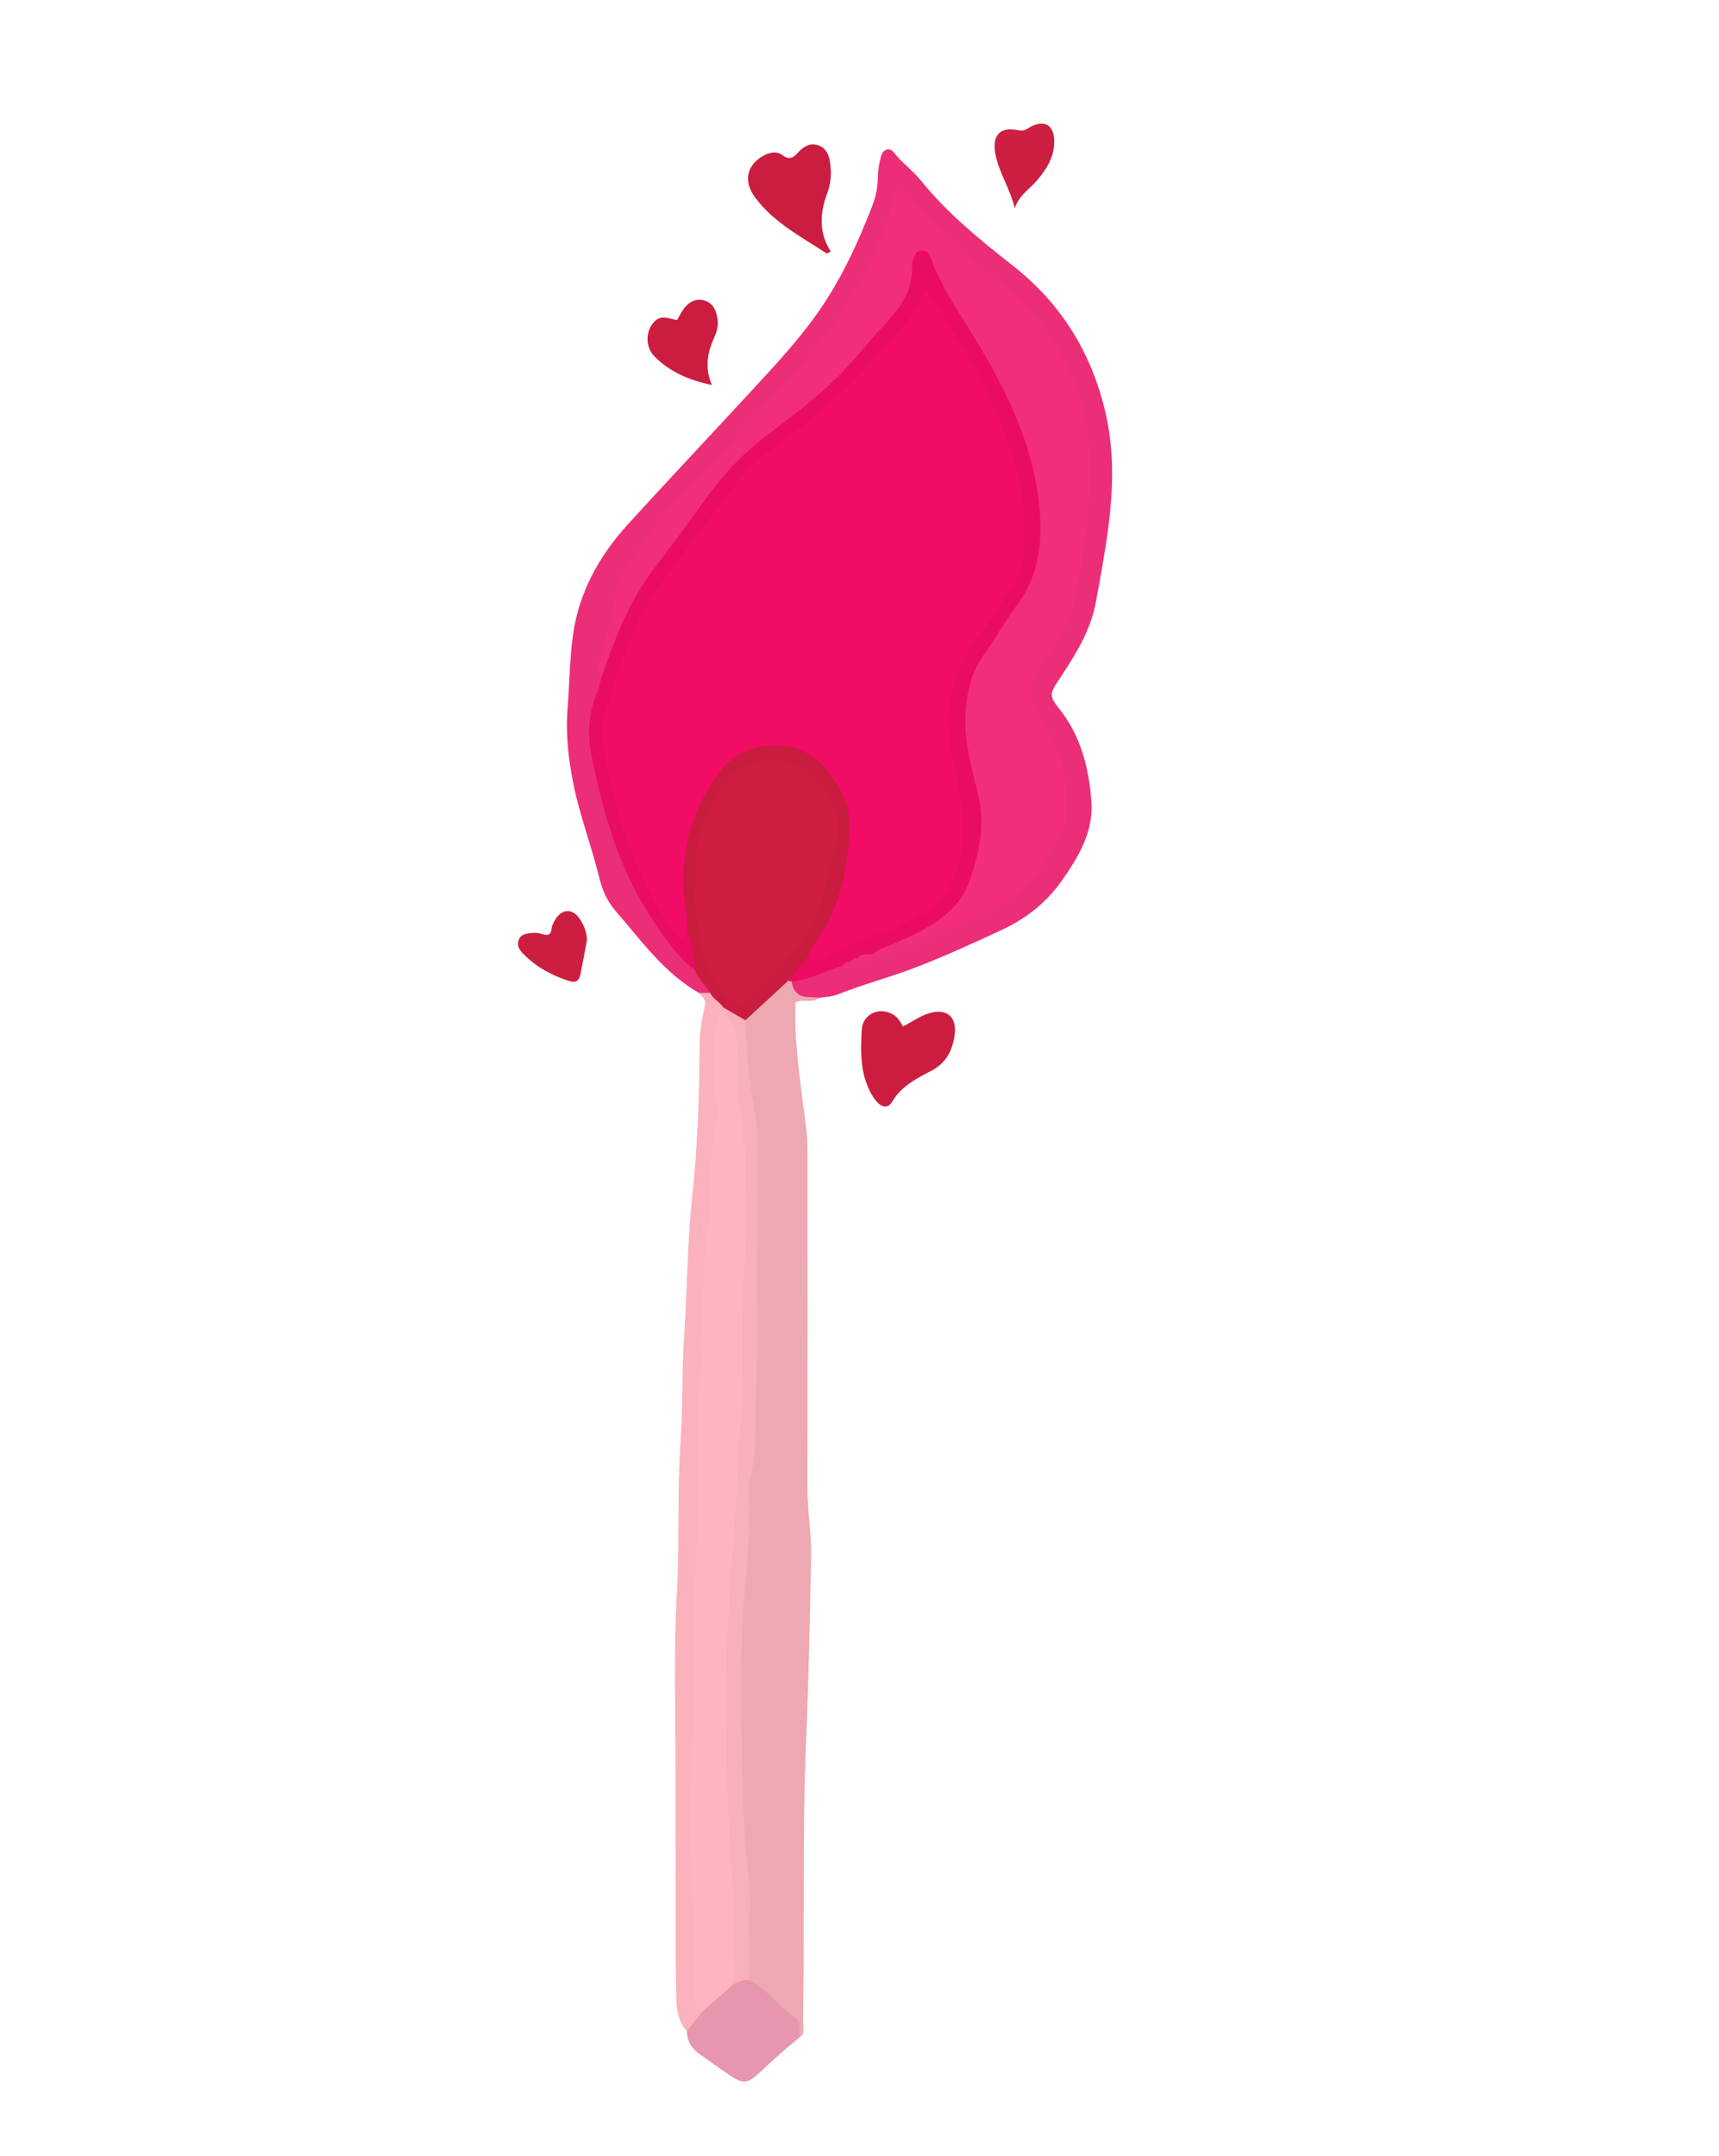 <?xml version="1.0" encoding="UTF-8"?>
<svg id="Layer_1" data-name="Layer 1" xmlns="http://www.w3.org/2000/svg" viewBox="0 0 445 558">
  <defs>
    <style>
      .cls-1 {
        fill: #f20c65;
      }

      .cls-1, .cls-2, .cls-3, .cls-4, .cls-5, .cls-6, .cls-7, .cls-8, .cls-9, .cls-10, .cls-11, .cls-12, .cls-13, .cls-14, .cls-15, .cls-16 {
        stroke-width: 0px;
      }

      .cls-2 {
        fill: #cc1d3f;
      }

      .cls-3 {
        fill: #f22e7a;
      }

      .cls-4 {
        fill: #e90c62;
      }

      .cls-5 {
        fill: #f8b0ba;
      }

      .cls-6 {
        fill: #c91c3e;
      }

      .cls-7 {
        fill: #ca1d3f;
      }

      .cls-8 {
        fill: #cc1f41;
      }

      .cls-9 {
        fill: #cf1d40;
      }

      .cls-10 {
        fill: #cb1d40;
      }

      .cls-11 {
        fill: #cc1e41;
      }

      .cls-12 {
        fill: #eda8b2;
      }

      .cls-13 {
        fill: #e895ae;
      }

      .cls-14 {
        fill: #ffb5bf;
      }

      .cls-15 {
        fill: #ec2d77;
      }

      .cls-16 {
        fill: #fbb2bd;
      }
    </style>
  </defs>
  <path class="cls-12" d="M212.1,258.23c-1.8,1.64-4.26.14-6.18,1.23-.37,11.03,1.46,21.84,2.81,32.68.35,2.8.32,5.66.32,8.5.02,28.21.04,56.42-.02,84.64-.01,5.84,1.06,11.58.94,17.44-.31,16-.62,32.01-1.29,47.98-1.02,24.19-.38,48.36-.78,72.54-.02,1.42.67,3.05-.94,4.12-2.25-4.94-6.48-8.11-10.42-11.52-1.62-1.41-3.35-2.68-3.8-4.98-.95-10.64-.33-21.31-1.16-31.97-1.32-16.94-1.68-33.96-1.19-50.97.46-15.82,1.51-31.61,2.7-47.39,1.36-17.97,1.52-35.97,1.34-53.97-.13-13.66.96-27.36-.95-40.97-.93-6.59-1.56-13.2-1.84-19.83,2.51-5.67,7-9.37,12.26-12.3.52.02.99.19,1.4.5,1.17,3.16,4.95,2.2,6.8,4.28Z"/>
  <path class="cls-15" d="M212.1,258.23c-.97-.05-1.94-.13-2.91-.16q-3.71-.13-4.23-4.02c3.78-2.78,8.27-3.73,12.68-4.88,4.06-.24,7.75-1.96,11.52-3.17,10.19-3.26,19.92-7.8,29.28-12.85,15.15-8.18,20.72-29.01,11.54-43.74-4.79-7.68-4.99-14.01.54-20.98,6.43-8.1,7.47-18.01,8.83-27.78,1.52-10.94,2.66-21.87-.03-32.81-3.64-14.79-11.05-27.01-23.76-35.83-6.61-4.59-12.25-10.31-17.43-16.46-1.38-1.64-2.55-3.5-4.48-4.59-1.39.29-1.17,1.53-1.43,2.39-5.17,17.08-14.36,31.7-26.29,44.93-11.28,12.5-23.01,24.58-34.34,37.04-9.51,10.46-11.96,23.5-15.23,36.37-.29,1.15.14,2.32.31,3.47-.14,4.68-2.87,8.84-2.51,13.68,1.19,15.7,5.67,30.37,13.32,44.11,3.51,6.3,7.88,11.95,12.83,17.17,1.19,2.39,4.3,3.84,3.55,7.19-1.01.4-1.99.45-2.89-.3-9.08-5.19-14.99-13.62-21.65-21.27-2.11-2.42-3.43-5.46-4.16-8.48-1.96-8.09-4.99-15.88-6.66-24.06-1.34-6.57-2.1-13.14-1.57-19.84.5-6.31.53-12.67,1.39-18.93,1.52-11.07,6.76-20.5,14.19-28.68,9.65-10.61,19.5-21.03,29.22-31.57,6.55-7.1,13.26-14.06,19-21.89,6.57-8.95,11.16-18.89,15.13-29.15.9-2.32,1.36-4.78,1.4-7.33.03-1.82.33-3.68.84-5.42.54-1.86,2.23-2.32,3.37-.86,2.07,2.66,4.85,4.63,6.91,7.19,6.87,8.51,15.22,15.29,23.77,22,12.6,9.87,20.59,22.78,24.14,38.6,3.04,13.57,1.23,26.8-1.08,40.12-.51,2.95-1.05,5.9-1.62,8.84-1.43,7.38-5.43,13.53-9.48,19.66-2.41,3.64-2.54,4.21.09,7.5,5.68,7.11,7.74,15.6,8.34,24.22.54,7.73-3.48,14.4-7.92,20.62-3.99,5.59-9.26,9.61-15.39,12.45-7.55,3.5-15.13,6.99-22.91,9.93-6.37,2.41-13,4.14-19.35,6.68-1.59.64-3.26.66-4.9.91Z"/>
  <path class="cls-16" d="M180.97,257c.96-.01,1.92-.02,2.89-.03,2.15.54,3.25,2.01,3.67,4.1-.02.59-.07,1.17-.14,1.76-2.19,10.76.04,21.63-.88,32.46-1.6,18.77-2.9,37.55-3.36,56.42-.81,32.69-.96,65.4-2.2,98.07-.88,23.24.31,46.37,1.09,69.54.77,3.55-1.33,5.23-4.22,6.37-2.85-3.07-2.74-6.99-2.81-10.73-.18-8.83-.11-17.67-.12-26.51-.02-10.12-.05-20.23-.03-30.35.03-15.13-.52-30.3.34-45.39.76-13.33.06-26.66.99-39.93.63-8.99.29-17.98.9-26.93.83-12.11.8-24.28,2.11-36.32,1.4-12.94,1.84-25.86,1.89-38.84.01-3.45.6-6.95,1.37-10.33.41-1.8-.78-2.33-1.46-3.36Z"/>
  <path class="cls-13" d="M177.81,525.68c1.37-1.71,2.74-3.42,4.11-5.13,1.52-3.77,4.81-5.78,7.91-7.98,1.36-.77,2.73-1.25,4.12-.04,4.72,2.31,7.63,6.84,11.93,9.7,1.78,1.18.97,3.36,1.08,5.13-3.65,2.88-7.04,6.04-10.45,9.2-3.1,2.88-4.23,2.85-7.83.42-2.47-1.66-4.87-3.45-7.33-5.13-2.19-1.5-3.54-3.44-3.53-6.17Z"/>
  <path class="cls-2" d="M233.79,265.67c2.41-1.27,4.35-2.65,6.52-3.35,4.78-1.54,7.55.89,6.79,5.78-.61,3.92-2.18,7.06-6.05,9.07-3.77,1.96-7.7,3.95-10.03,7.89-1.2,2.02-2.74,1.53-4.03.1-1.35-1.49-2.18-3.32-2.83-5.21-1.49-4.33-1.31-8.87-1.09-13.3.22-4.56,5.28-6.44,8.86-3.54.74.6,1.18,1.58,1.88,2.56Z"/>
  <path class="cls-7" d="M215.07,65.15c-.84.32-1.05.47-1.12.42-6.58-4.34-13.73-7.98-18.53-14.55-2.99-4.08-2.11-8.18,1.98-10.59,1.74-1.02,3.64-1.41,5.15-.27,1.87,1.42,2.88.57,4.04-.69,1.44-1.56,3.14-2.61,5.29-1.84,2.38.86,2.86,3.07,3.1,5.24.26,2.33.09,4.64-.74,6.87-1.92,5.14-2.46,10.25.84,15.39Z"/>
  <path class="cls-10" d="M175.29,82.82c.65-1.1,1.13-2.17,1.84-3.07,1.33-1.68,3.12-2.58,5.26-1.96,2.19.63,2.96,2.51,3.33,4.55.31,1.7-.08,3.37-.76,4.86-1.76,3.86-2.65,7.75-.67,12.45-6.08-1.3-10.93-3.44-14.83-7.36-2.51-2.53-2.33-6.68-.11-9,1.94-2.03,3.98-.66,5.94-.47Z"/>
  <path class="cls-8" d="M262.68,53.94c-1.16-5.16-4.17-9.32-5.03-14.21-.83-4.75,1.24-7.04,5.98-6.01,1.73.38,2.37-.56,3.47-1.07,3.3-1.53,5.58-.31,5.79,3.36.25,4.23-1.84,7.67-4.47,10.73-1.91,2.22-4.6,3.78-5.75,7.21Z"/>
  <path class="cls-11" d="M151.94,243.38c-.55,2.93-1.09,5.87-1.67,8.8-.31,1.58-1.16,2.29-2.85,1.76-4.52-1.42-8.57-3.63-11.92-7-.95-.96-1.75-2.13-1.26-3.56.59-1.75,2.26-1.79,3.73-1.92.8-.07,1.67.08,2.45.32,1.39.42,2.23.22,2.37-1.43.05-.63.37-1.28.68-1.86,1.84-3.45,4.84-3.6,6.83-.32.96,1.58,1.64,3.27,1.64,5.23Z"/>
  <path class="cls-4" d="M179.92,251.06c-4.63-3.4-7.7-8.16-10.83-12.8-8.7-12.87-12.88-27.54-15.92-42.5-1-4.93-.97-10.24.93-15.23.71-1.85,1.18-3.78,1.76-5.68.35-7.37,3.41-13.97,7.03-20.04,6.84-11.47,15.1-22.03,23.4-32.49,6.08-7.66,14.42-12.86,21.98-18.9,8.28-6.62,14.85-14.85,21.78-22.74,3.03-3.45,4.69-7.61,4.98-12.32.12-2.01.93-4.04,3.4-4.35,1.98-.25,3.07,1.14,3.78,2.72,5.66,12.69,14.37,23.7,20.07,36.37,4.98,11.06,8.47,22.41,8.25,34.76-.12,6.77-1.97,12.81-5.51,18.43-2.31,3.67-4.57,7.42-7.24,10.82-7.28,9.27-7.68,19.62-5.11,30.43,1.7,7.15,3.29,14.1,2.04,21.69-1.85,11.16-6.98,19.23-17.57,23.69-2.91,1.23-5.79,2.57-8.7,3.8-.65.22-1.34.29-1.99.5-.77.24-1.56.46-2.35.67-.53.09-1.08.14-1.59.35-.3.16-.6.31-.9.46-.44.21-.9.39-1.32.64-.28.15-.57.29-.86.41-.29.13-.6.2-.92.22,0,0-.47.03-.47.03-4.4,1.17-8.39,3.7-13.05,4.03-.31-.03-.62-.1-.92-.2.25-3.3,2.08-5.36,5.09-6.52,10.17-3.71,20.55-7.04,29.91-12.52,6.06-3.55,8.19-9.94,8.64-16.68.4-6,.04-11.95-1.54-17.87-1.55-5.77-2.52-11.61-1.59-17.78,1.19-7.88,4.29-14.74,9.36-20.7,10.5-12.34,12.04-26.11,7.65-41.28-4.53-15.64-13.02-29.19-21.44-42.92-10.34,15.82-24.01,28.28-38.96,39.42-10.84,8.08-17.07,19.95-25.41,30.09-9.37,11.39-14.32,24.73-17.81,38.78-.74,2.98-.66,5.9-.05,8.92,2.89,14.3,6.83,28.23,14.46,40.84,1.52,2.51,2.74,5.51,6.52,5.3,1.71,3.24,3.02,6.51,1.07,10.13Z"/>
  <path class="cls-5" d="M193.95,512.52c-1.46-.14-2.75.34-3.99,1.03-1.5-1.4-1.55-3.29-1.54-5.11.22-27.18-3.18-54.29-1.94-81.46.9-19.63,1.67-39.28,3.53-58.86.13-1.33.36-2.65.31-3.99-.64-18.35,1.22-36.65,1.12-54.99-.07-13.03-2.44-25.9-2.21-38.92.06-3.23-2.74-5.76-2.32-9.11l.31-.36c2.85-.51,4.43,1.18,5.74,3.33.09,7.81,1.15,15.53,2.33,23.22.33,2.14.68,4.24.68,6.4,0,22.01.48,44.03-.25,66.02-.27,8.04.21,16.28-1.67,24.27-.11.48-.1,1-.07,1.5.53,9.16-.58,18.3-1.27,27.37-1.12,14.66-.83,29.29-.55,43.91.18,9.57.46,19.2,1.64,28.78.71,5.75.16,11.66.16,17.49,0,3.17,0,6.34,0,9.5Z"/>
  <path class="cls-6" d="M192.96,264.07c-1.91-1.11-3.83-2.22-5.74-3.32-.88-1.47-2.67-2.13-3.36-3.78-1.2-2.05-3.16-3.58-3.94-5.91-.31-3.43-.53-6.88-1.98-10.08-2.97-4.47-2.52-9.55-2.34-14.48.36-10.23,3.28-19.68,9.8-27.74,7.61-9.41,20.53-9.87,28.82-1.02,4.72,5.04,7.46,11.04,7.15,18.08-.39,8.76-2.89,17.04-6.45,24.97-1.27,2.82-2.98,5.61-5.97,7.15-2.15,1.54-3.12,4.05-4.89,5.9-3.7,3.41-7.39,6.82-11.09,10.22Z"/>
  <path class="cls-3" d="M223.01,247.06c1-.02,2-.04,3-.06.34-.31.68-.63,1.01-.95,6.43-2.71,12.99-5.16,18.37-9.85,2.45-2.13,4.33-4.69,5.39-7.71,2.62-7.42,4.41-14.94,2.43-22.9-1.72-6.92-3.7-13.77-3.24-21.11.34-5.47,1.44-10.46,4.69-14.98,3.01-4.19,5.54-8.72,8.6-12.87,6.33-8.58,6.82-18.33,5.48-28.2-2.05-15.12-8.83-28.47-16.68-41.36-3.98-6.53-8.43-12.83-11.05-20.11-.43-1.2-1.03-2.17-2.41-2.14-1.46.03-1.77,1.33-2.22,2.38-.19.45-.31.98-.28,1.46.42,6.84-3.62,11.65-7.82,16.13-2.97,3.16-5.63,6.57-8.55,9.76-6.45,7.05-14.08,12.71-21.61,18.46-6.43,4.91-11.72,10.78-16.35,17.36-4.12,5.84-8.44,11.54-12.76,17.23-6.22,8.21-9.81,17.67-13.14,27.25-1.51-1.38-1.05-3.04-.61-4.64,1.51-5.42,3.58-10.67,3.92-16.43.13-2.2,1.34-4.38,2.61-6.41,5.76-9.2,12.5-17.54,20.17-25.26,9.8-9.88,18.92-20.41,28.18-30.8,5.31-5.95,8.9-12.76,12.92-19.46,4.43-7.37,7.01-15.35,9.3-23.92,2.52,1.67,4.43,3.56,5.97,5.64,5.01,6.76,10.96,12.74,17.87,17.26,6.65,4.36,11.57,10,15.79,16.33,6.67,10.03,10.03,21.2,10.21,33.36.18,12.21-1.89,24.13-4.27,35.99-1.11,5.53-4.53,10.22-7.77,14.82-2.07,2.94-3.66,6.05-2.96,9.75.47,2.49,2.21,4.44,3.44,6.58,4.27,7.44,6.05,15.5,5.33,23.89-.35,4.06-3.19,7.63-5.36,11.1-4.04,6.45-9.37,11.55-16.76,14.33-5.4,2.03-10.7,4.45-15.83,7.1-5.98,3.09-12.77,3.72-18.8,6.59-.24.11-.79-.44-1.19-.68h0c.34-.32.67-.64.99-.96.33-.02.67-.03,1-.04.34-.32.67-.64,1-.96.34-.01.67-.02,1.01-.04.33-.32.66-.64.99-.95Z"/>
  <path class="cls-14" d="M186.91,261.11c4.21,4.54,4.12,10.08,4.14,15.8.02,6.78.68,13.56,1.73,20.28.2,1.31.17,2.66.18,3.99.01,8.01.5,16.06-.1,24.02-1.03,13.64-.27,27.31-1.06,40.92-.67,11.43-1.13,22.89-2.07,34.28-1.37,16.61-2.08,33.2-1.68,49.82.25,10.13.3,20.33,1.16,30.39.94,11.01.31,21.97.76,32.93-2.68,2.33-5.35,4.67-8.03,7-.86-.15-1.67-.46-1.85-1.4-.16-.81-.14-1.66-.14-2.49.16-19.6-1.98-39.18-.92-58.76.98-18.07.07-36.18,1.16-54.19.85-14.17.27-28.3.75-42.44.08-2.32-.2-4.67.77-6.9.25-.58.38-1.39.19-1.96-1.27-3.78.13-7.53.06-11.29-.19-9.32.62-18.56,1.91-27.78.25-1.8.14-3.67.07-5.5-.25-6.18.72-12.23,1.72-18.29.11-.65.34-1.38.17-1.97-1.69-5.57-.58-11.27-.85-16.91-.16-3.33.6-6.51,1.95-9.56Z"/>
  <path class="cls-1" d="M208.93,247.94c.32-.75.5-1.61.98-2.24,7.42-9.65,9.85-20.9,9.98-32.67.08-7.32-7.04-17.92-14.68-19.58-6.63-1.44-14.02-.09-18.65,6.02-8.51,11.24-11.23,23.75-8.85,37.53.22,1.3.15,2.65.22,3.98-.39,2.18-1.52,2.68-2.93.93-1.57-1.93-2.96-4.04-4.18-6.2-5.01-8.88-9.11-18.2-11.43-28.13-1.17-4.99-2.41-9.98-3.41-15.01-.68-3.41.29-6.76,1.22-9.82,3.4-11.12,6.85-22.29,13.99-31.79,6.98-9.29,13.82-18.69,21-27.81,3.51-4.45,8.47-7.47,12.96-10.86,11.24-8.48,20.86-18.59,29.89-29.28,1.88-2.23,2.95-5.15,4.57-8.07,3.9,4.74,6.38,10.01,9.45,14.89,6.06,9.63,10.66,19.95,13.91,30.88,2.26,7.62,2.55,15.43,1.94,23.23-.22,2.85-1.59,5.89-3.25,8.27-2.55,3.65-4.38,7.71-7.36,11.17-4.58,5.32-7.23,11.64-8.41,18.82-1.3,7.9,1.26,15.03,2.51,22.47,1.56,9.33,1.52,18.56-3.78,26.95-1.15,1.83-2.69,3.44-4.69,4.41-3.89,1.89-7.58,4.23-11.79,5.44-4.51,1.29-8.7,3.33-12.89,5.38-1.91.94-3.9,2.6-6.32,1.11Z"/>
  <path class="cls-15" d="M227.02,246.05c-.34.32-.68.63-1.01.95.34-.32.68-.63,1.01-.95Z"/>
  <path class="cls-15" d="M223.01,247.06c-.33.32-.66.63-.99.95.33-.32.66-.63.99-.95Z"/>
  <path class="cls-15" d="M221.01,248.05c-.33.32-.67.64-1,.96.33-.32.67-.64,1-.96Z"/>
  <path class="cls-15" d="M219.01,249.05c-.33.32-.66.64-.99.97.33-.32.66-.64.99-.97Z"/>
  <path class="cls-9" d="M179.97,228.36c-.53-9.83,2.5-18,7.47-25.49,4.85-7.32,16.42-8.36,22.74-2.29,5.89,5.66,8.28,12.21,5.89,20.31-1.36,4.6-2.27,9.3-3.84,13.88-2.07,6.02-6.04,10.65-9.94,15.35-2.54,3.07-5.62,5.68-8.43,8.53-1.59,1.62-2.97,1.54-4.75.08-4.98-4.08-7.16-9.76-7.95-15.67-.67-5.04-2.1-10.14-1.19-14.7Z"/>
</svg>
